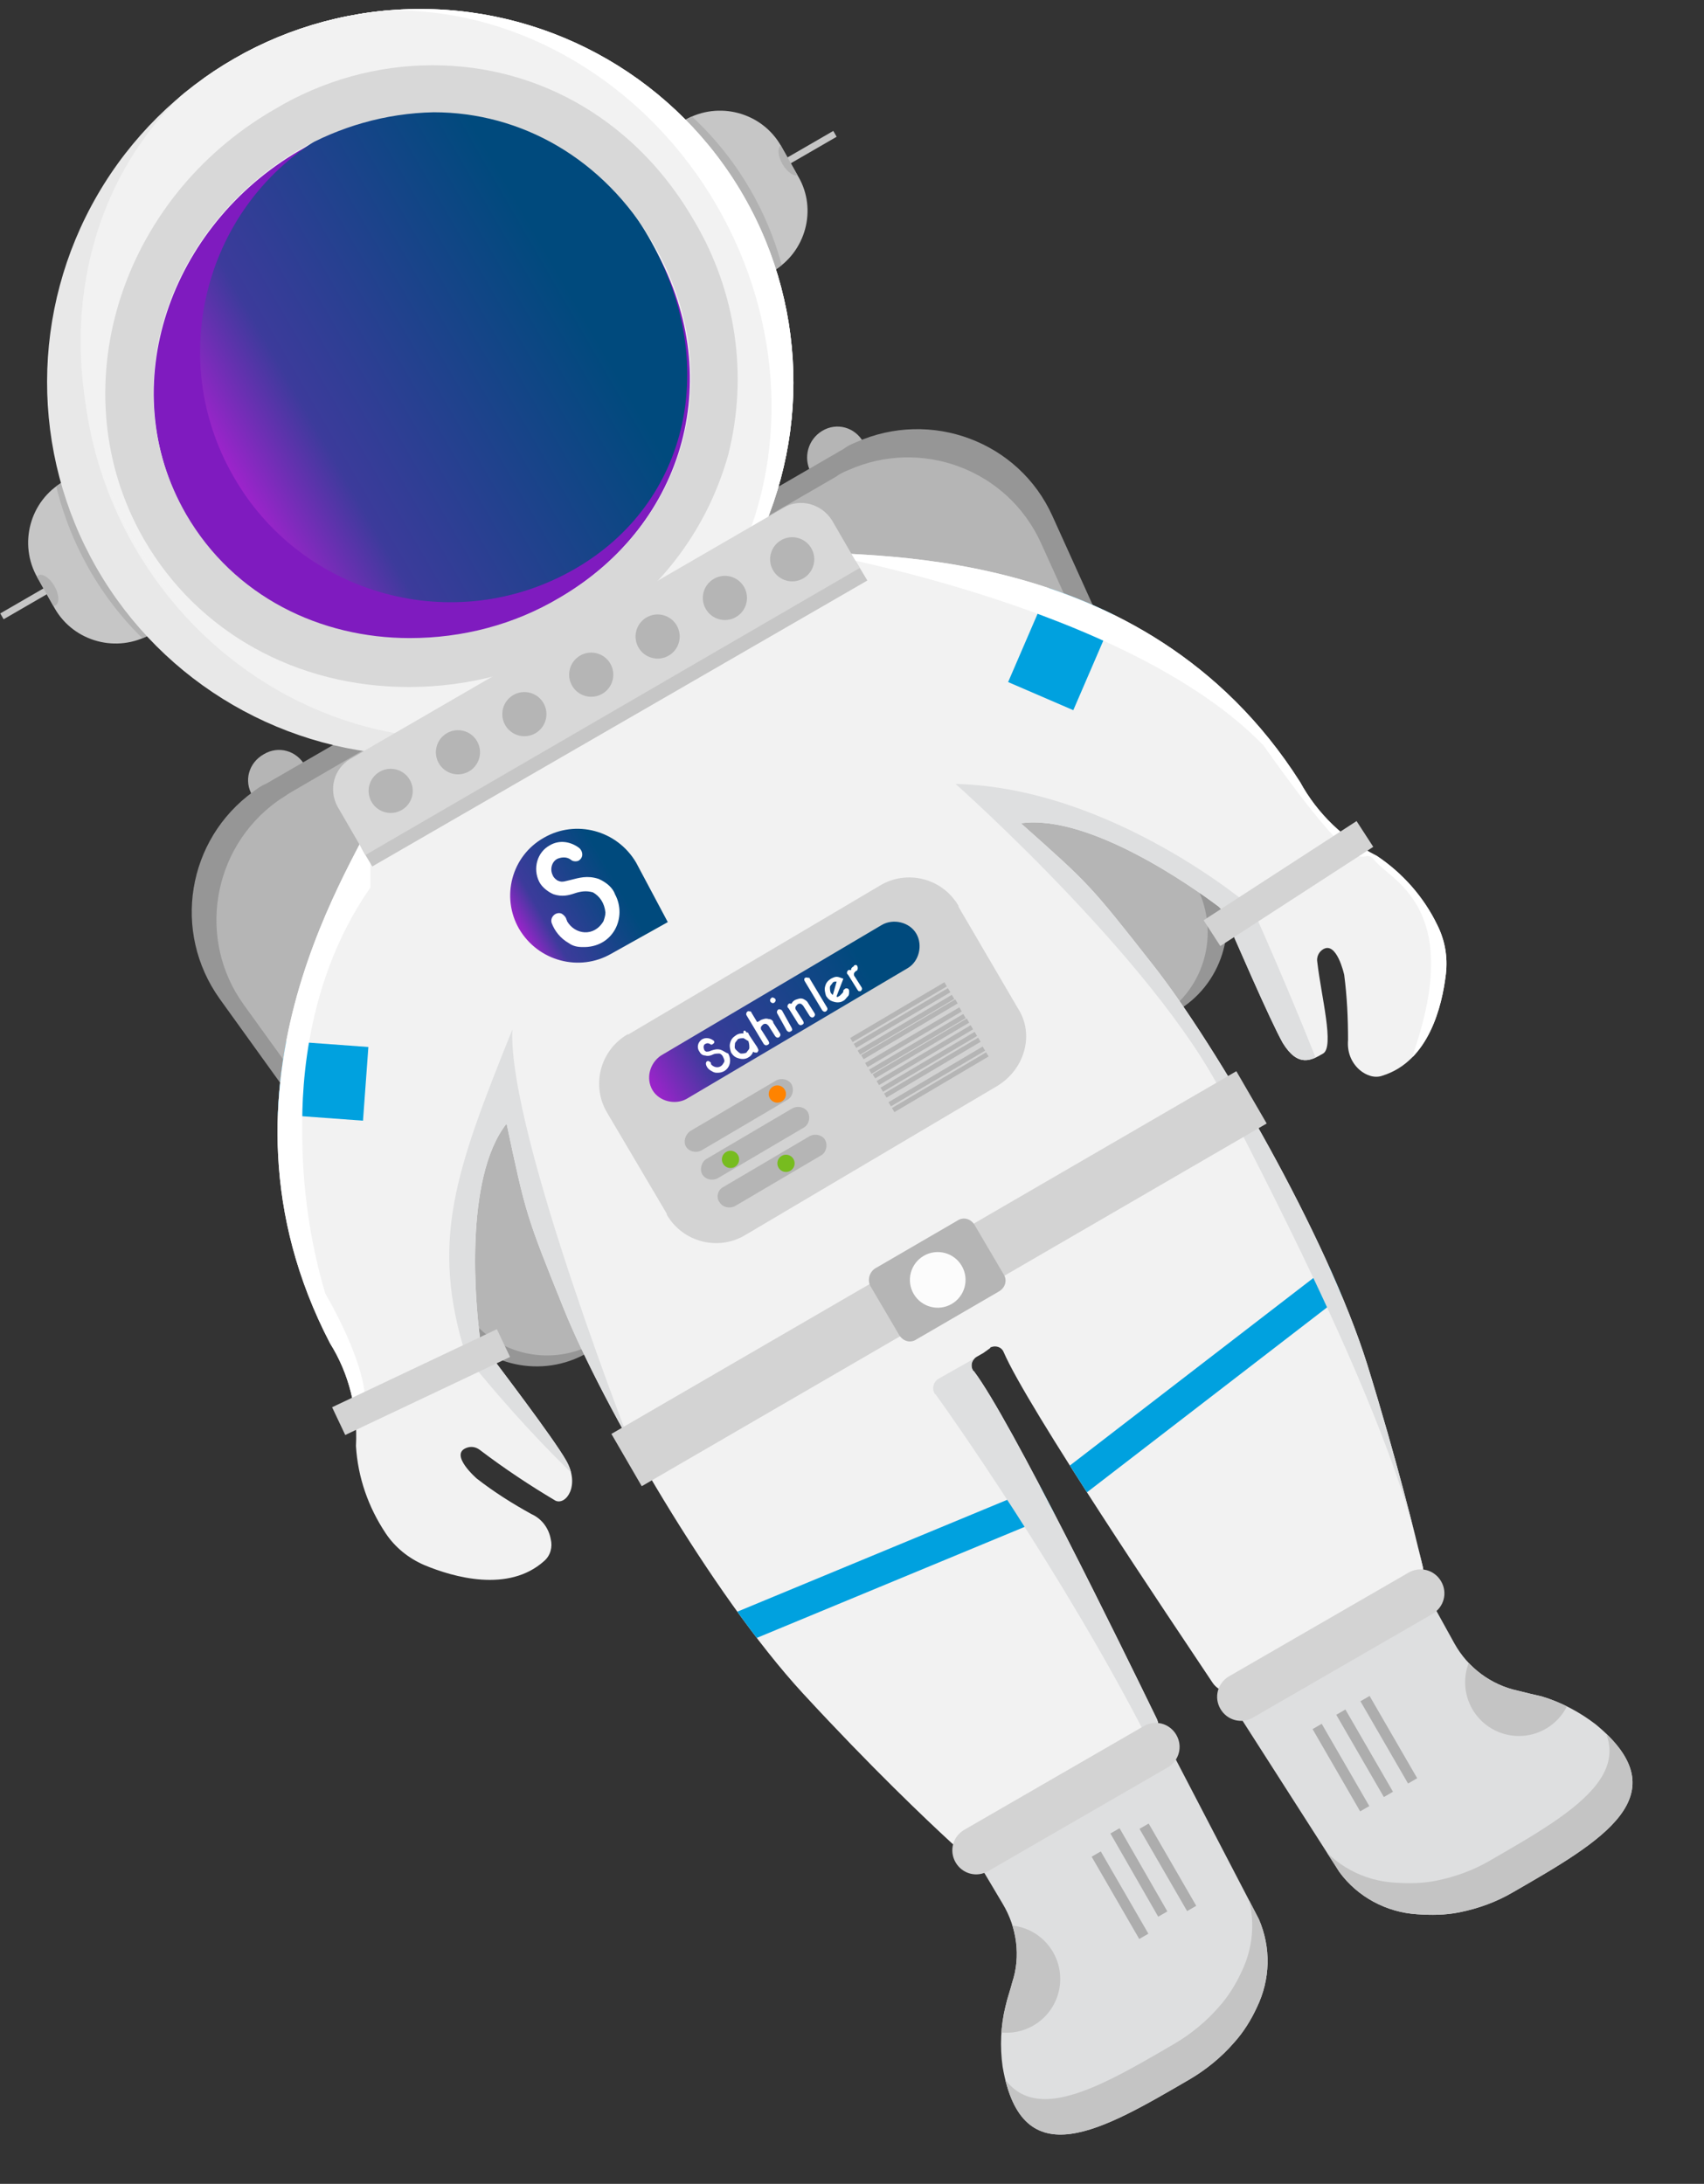 <?xml version="1.0" encoding="utf-8"?>
<!-- Generator: Adobe Illustrator 21.0.2, SVG Export Plug-In . SVG Version: 6.00 Build 0)  -->
<svg version="1.1" id="Calque_1" xmlns="http://www.w3.org/2000/svg" xmlns:xlink="http://www.w3.org/1999/xlink" x="0px" y="0px"
	 viewBox="0 0 177.6 227.6" style="enable-background:new 0 0 177.6 227.6;" xml:space="preserve">
<rect x="0" y="0" width="177.6" height="227.6" fill="#333333" stroke="none"/>
<style type="text/css">
	.st0{fill:#B5B5B5;}
	.st1{fill:#969696;}
	.st2{fill:#F2F2F2;}
	.st3{clip-path:url(#SVGID_2_);}
	.st4{fill:#00A1DF;}
	.st5{fill:#FFFFFF;}
	.st6{fill:#DEDFE0;}
	.st7{fill:url(#SVGID_3_);}
	.st8{fill:#D3D3D3;}
	.st9{fill:#FF8300;}
	.st10{fill:#77BC1F;}
	.st11{fill:url(#SVGID_4_);}
	.st12{fill:#FCFCFC;}
	.st13{clip-path:url(#SVGID_6_);}
	.st14{fill:#C4C4C4;}
	.st15{fill:#ADADAD;}
	.st16{clip-path:url(#SVGID_8_);}
	.st17{fill:#C6C6C6;}
	.st18{clip-path:url(#SVGID_10_);}
	.st19{fill:#B2B2B2;}
	.st20{clip-path:url(#SVGID_12_);}
	.st21{fill:#E8E8E8;}
	.st22{clip-path:url(#SVGID_14_);}
	.st23{fill:#7F1BBF;}
	.st24{fill:url(#purple-2_1_);}
	.st25{fill:#D8D8D8;}
</style>
<title>astronaut_1</title>
<g>
	<g id="Layer_2">
		<g id="Layer_1-2">
			<path class="st0" d="M30.6,84.1L30.6,84.1c-1.5,0.9-3.4,0.4-4.3-1.2l0,0c-0.9-1.5-0.4-3.4,1.2-4.3l0,0c1.5-0.9,3.4-0.4,4.3,1.2
				l0,0C32.6,81.3,32.1,83.2,30.6,84.1z"/>
			<path class="st1" d="M91.9,123.2L61.2,141c-4.7,2.7-10.7,1.4-13.9-3l-24.4-33.9c-5-7-3.4-16.6,3.5-21.6c0.4-0.3,0.8-0.6,1.3-0.8
				l30.1-17.4L91.9,123.2z"/>
			<path class="st0" d="M91.7,122.8l-29.6,17.1c-4.5,2.6-10.3,1.4-13.4-2.9l-23.3-32.3c-4.9-6.8-3.3-16.3,3.5-21.2
				c0.4-0.3,0.8-0.5,1.2-0.8L58.8,66L91.7,122.8z"/>
			<path class="st0" d="M85.7,44.9L85.7,44.9c1.5-0.9,3.4-0.4,4.3,1.2l0,0c0.9,1.5,0.4,3.4-1.2,4.3v0c-1.5,0.9-3.4,0.4-4.3-1.2l0,0
				C83.7,47.7,84.2,45.8,85.7,44.9z"/>
			<path class="st1" d="M91.8,123.2l30.8-17.8c4.7-2.7,6.6-8.6,4.3-13.6l-17.2-38c-3.5-7.8-12.7-11.2-20.5-7.7
				c-0.5,0.2-0.9,0.4-1.3,0.7L57.7,64.3L91.8,123.2z"/>
			<path class="st0" d="M91.2,123.1l29.6-17.1c4.5-2.6,6.3-8.2,4.2-13l-16.5-36.4c-3.5-7.7-12.5-11-20.1-7.6
				c-0.5,0.2-0.9,0.4-1.3,0.7L58.4,66.3L91.2,123.1z"/>
			<path class="st2" d="M102.5,141l-0.7,0.4c-0.5,0.3-0.7,0.9-0.4,1.4c0,0,0,0.1,0.1,0.1c3.8,5,15.5,28.9,19,36.1
				c0.6,1.1,0.1,2.5-1,3.1l-17.6,10.2c-0.9,0.5-2.1,0.4-2.8-0.3c-2.5-2.3-8.3-7.8-15.4-15.5c-9.5-10.3-20.9-30.1-24.9-40
				s-4-10-6-19.4c-4.5,5.7-3.2,19.1-2.8,22.1c0,0.4,0.2,0.7,0.4,1.1c1.5,2,7.3,9.6,8.6,11.9c1.5,2.6,0,4.7-1.1,4.2
				c-2.7-1.6-5.4-3.4-7.9-5.3c-0.4-0.3-0.9-0.4-1.4-0.2c-1.8,0.7,1.1,3.2,1.1,3.2c1.8,1.4,3.7,2.6,5.7,3.7c1.1,0.5,1.8,1.5,2,2.6
				c0.2,0.8,0,1.7-0.7,2.3c-3.7,3.3-9.4,1.7-12.5,0.4c-1.6-0.7-3-1.8-4-3.3c-1.8-2.7-2.9-5.8-3.1-9.1c0.2-3.8-0.7-7.5-2.7-10.7
				c-14.1-27.1,3.3-51.1,4.9-55.7c9-3.2,15.1-10.6,22.1-14.6l-0.2,0.1c6.9-4.1,15.6-6.2,22.8-12.4c4.7,0.9,35.1-1.7,51.5,24.1
				c1.8,3.3,4.6,6,8,7.7c2.7,1.8,4.9,4.3,6.3,7.2c0.8,1.6,1.1,3.3,0.9,5.1c-0.4,3.4-1.8,9.1-6.6,10.6c-0.8,0.3-1.7,0-2.4-0.6
				c-0.9-0.8-1.3-1.9-1.2-3.1c0-2.3-0.1-4.5-0.4-6.8c0,0-0.8-3.7-2.3-2.6c-0.4,0.3-0.6,0.8-0.5,1.3c0.4,3.5,1.8,8.8,0.6,9.5
				s-2.6,1.5-4.2-1.1c-1.3-2.3-5.1-11.1-6.1-13.4c-0.2-0.4-0.4-0.7-0.7-0.9c-2.4-1.8-13.3-9.6-20.5-8.6c7.2,6.4,7.2,6.4,13.8,14.8
				s18.1,28.2,22.3,41.6c3.1,10,5,17.8,5.8,21.1c0.2,1-0.2,2.1-1.1,2.6l-17.6,10.2c-1.1,0.6-2.5,0.3-3.2-0.7
				c-4.4-6.6-19.3-28.7-21.8-34.5c-0.2-0.5-0.8-0.7-1.3-0.5c0,0-0.1,0-0.1,0.1L102.5,141"/>
			<g>
				<defs>
					<path id="SVGID_1_" d="M102.5,141l-0.7,0.4c-0.5,0.3-0.7,0.9-0.4,1.4c0,0,0,0.1,0.1,0.1c3.8,5,15.5,28.9,19,36.1
						c0.6,1.1,0.1,2.5-1,3.1l-17.6,10.2c-0.9,0.5-2.1,0.4-2.8-0.3c-2.5-2.3-8.3-7.8-15.4-15.5c-9.5-10.3-20.9-30.1-24.9-40
						s-4-10-6-19.4c-4.5,5.7-3.2,19.1-2.8,22.1c0,0.4,0.2,0.7,0.4,1.1c1.5,2,7.3,9.6,8.6,11.9c1.5,2.6,0,4.7-1.1,4.2
						c-2.7-1.6-5.4-3.4-7.9-5.3c-0.4-0.3-0.9-0.4-1.4-0.2c-1.8,0.7,1.1,3.2,1.1,3.2c1.8,1.4,3.7,2.6,5.7,3.7c1.1,0.5,1.8,1.5,2,2.6
						c0.2,0.8,0,1.7-0.7,2.3c-3.7,3.3-9.4,1.7-12.5,0.4c-1.6-0.7-3-1.8-4-3.3c-1.8-2.7-2.9-5.8-3.1-9.1c0.2-3.8-0.7-7.5-2.7-10.7
						c-14.1-27.1,3.3-51.1,4.9-55.7c9-3.2,15.1-10.6,22.1-14.6l-0.2,0.1c6.9-4.1,15.6-6.2,22.8-12.4c4.7,0.9,35.1-1.7,51.5,24.1
						c1.8,3.3,4.6,6,8,7.7c2.7,1.8,4.9,4.3,6.3,7.2c0.8,1.6,1.1,3.3,0.9,5.1c-0.4,3.4-1.8,9.1-6.6,10.6c-0.8,0.3-1.7,0-2.4-0.6
						c-0.9-0.8-1.3-1.9-1.2-3.1c0-2.3-0.1-4.5-0.4-6.8c0,0-0.8-3.7-2.3-2.6c-0.4,0.3-0.6,0.8-0.5,1.3c0.4,3.5,1.8,8.8,0.6,9.5
						s-2.6,1.5-4.2-1.1c-1.3-2.3-5.1-11.1-6.1-13.4c-0.2-0.4-0.4-0.7-0.7-0.9c-2.4-1.8-13.3-9.6-20.5-8.6c7.2,6.4,7.2,6.4,13.8,14.8
						s18.1,28.2,22.3,41.6c3.1,10,5,17.8,5.8,21.1c0.2,1-0.2,2.1-1.1,2.6l-17.6,10.2c-1.1,0.6-2.5,0.3-3.2-0.7
						c-4.4-6.6-19.3-28.7-21.8-34.5c-0.2-0.5-0.8-0.7-1.3-0.5c0,0-0.1,0-0.1,0.1L102.5,141"/>
				</defs>
				<clipPath id="SVGID_2_">
					<use xlink:href="#SVGID_1_"  style="overflow:visible;"/>
				</clipPath>
				<g class="st3">
					
						<rect x="102.9" y="60.3" transform="matrix(0.396 -0.918 0.918 0.396 8.968 141.667)" class="st4" width="18.4" height="7.4"/>
					<path class="st5" d="M84,57.4c0,0,33.5,5.6,47.7,20.3c11.5,16.3,9.9,9.9,11.6,12s9,4.7,4.3,19.2s12.7-8.7,12.7-8.7l-23.7-36.3
						L86.9,52.6l-2.4,4L84,57.4z"/>
					
						<rect x="24.9" y="102.8" transform="matrix(7.271600e-02 -0.997 0.997 7.271600e-02 -85.411 132.762)" class="st4" width="7.7" height="19"/>
					
						<rect x="106.1" y="142" transform="matrix(0.792 -0.61 0.61 0.792 -61.467 106.781)" class="st4" width="40" height="3.3"/>
					
						<rect x="71.3" y="162.1" transform="matrix(0.924 -0.383 0.383 0.924 -55.702 47.395)" class="st4" width="40" height="3.3"/>
					<path class="st6" d="M130.5,94.6c0,0-14.5-12.5-30.9-12.9c0,0,22.4,19.9,28.6,34c3.2,6.5,22.6,42.7,20.3,54
						C159.9,158.9,130.5,94.6,130.5,94.6z"/>
					<path class="st6" d="M66.4,152.3c0,0-13.5-34.2-13-45c-6,14.9-8.6,22.1-4.8,34.1c9.2,11.4,15.8,16.4,15.8,16.4L66.4,152.3z"/>
					<path class="st6" d="M101.7,141.5l-3.9,2.2c-0.5,0.3-0.7,1-0.4,1.5c0,0,0,0.1,0.1,0.1c3.1,4.3,15.4,22.1,23.6,38.9
						c0.3,0.5,0.9,0.8,1.5,0.5c0.2-0.1,0.3-0.2,0.4-0.3c1.2-1.5,1.8-3.4,1.7-5.3c0-0.2-0.1-0.3-0.2-0.5l-21.3-36.7
						C102.9,141.4,102.2,141.2,101.7,141.5z"/>
					<path class="st5" d="M38.6,92.5c-7.4,10.6-7.1,22.9-7.1,25.5c0,5.7,0.8,11.4,2.4,16.8c3.4,5.9,4.5,10.4,4,11.5s-6,5.8-6,5.8
						l-15.6-27l1.6-26l20.7-15.5L38.6,92.5z"/>
				</g>
			</g>
			
				<linearGradient id="SVGID_3_" gradientUnits="userSpaceOnUse" x1="-169.006" y1="-49.351" x2="-155.026" y2="-49.351" gradientTransform="matrix(0.866 -0.501 -0.501 -0.866 175.724 -30.5)">
				<stop  offset="0" style="stop-color:#9E23CC"/>
				<stop  offset="0.203" style="stop-color:#3C3B9B"/>
				<stop  offset="0.803" style="stop-color:#004A7D"/>
			</linearGradient>
			<path class="st7" d="M56.7,87.3c3.3-1.9,7.6-0.8,9.6,2.6l3.3,6.2l-5.9,3.3c-3.3,1.9-7.6,0.8-9.6-2.6
				C52.2,93.5,53.3,89.2,56.7,87.3z"/>
			<path class="st8" d="M103.9,113.2l-26.2,15.5c-2.8,1.7-6.5,0.8-8.2-2.1c0,0,0,0,0-0.1L63.3,116c-1.7-2.8-0.8-6.5,2.1-8.2
				c0,0,0,0,0.1,0l26.2-15.5c2.8-1.7,6.5-0.8,8.2,2.1c0,0,0,0,0,0.1l6.2,10.6C107.8,107.7,106.9,111.4,103.9,113.2
				C104,113.1,104,113.2,103.9,113.2z"/>
			<path class="st0" d="M71.9,117.9l9-5.3c0.6-0.3,1.3-0.1,1.6,0.4l0,0c0.3,0.6,0.1,1.3-0.4,1.6l-9,5.3c-0.6,0.3-1.3,0.1-1.6-0.4
				l0,0C71.2,119,71.4,118.3,71.9,117.9z"/>
			<ellipse transform="matrix(0.861 -0.509 0.509 0.861 -46.748 57.093)" class="st9" cx="81" cy="114" rx="0.9" ry="0.9"/>
			<path class="st0" d="M73.6,120.8l9-5.3c0.6-0.3,1.3-0.1,1.6,0.4l0,0c0.3,0.6,0.1,1.3-0.4,1.6l-9,5.3c-0.6,0.3-1.3,0.1-1.6-0.4
				l0,0C72.9,121.9,73.1,121.1,73.6,120.8z"/>
			
				<ellipse transform="matrix(0.861 -0.509 0.509 0.861 -50.871 55.556)" class="st10" cx="76.1" cy="120.8" rx="0.9" ry="0.9"/>
			<path class="st0" d="M75.4,123.7l9-5.3c0.6-0.3,1.3-0.1,1.6,0.4l0,0c0.3,0.6,0.1,1.3-0.4,1.6l-9,5.3c-0.6,0.3-1.3,0.1-1.6-0.4
				l0,0C74.6,124.8,74.8,124,75.4,123.7z"/>
			<ellipse transform="matrix(0.861 -0.509 0.509 0.861 -50.286 58.575)" class="st10" cx="81.9" cy="121.2" rx="0.9" ry="0.9"/>
			
				<rect x="87.9" y="105.2" transform="matrix(0.861 -0.509 0.509 0.861 -40.616 62.337)" class="st0" width="11.4" height="0.5"/>
			
				<rect x="88.3" y="105.8" transform="matrix(0.861 -0.509 0.509 0.861 -40.897 62.636)" class="st0" width="11.4" height="0.5"/>
			
				<rect x="88.7" y="106.5" transform="matrix(0.861 -0.509 0.509 0.861 -41.188 62.934)" class="st0" width="11.4" height="0.5"/>
			
				<rect x="89.1" y="107" transform="matrix(0.86 -0.51 0.51 0.86 -41.441 63.383)" class="st0" width="11.4" height="0.5"/>
			
				<rect x="89.5" y="107.8" transform="matrix(0.861 -0.509 0.509 0.861 -41.761 63.525)" class="st0" width="11.4" height="0.5"/>
			
				<rect x="89.9" y="108.5" transform="matrix(0.861 -0.509 0.509 0.861 -42.048 63.819)" class="st0" width="11.4" height="0.5"/>
			
				<rect x="90.3" y="109" transform="matrix(0.86 -0.51 0.51 0.86 -42.292 64.272)" class="st0" width="11.4" height="0.5"/>
			
				<rect x="90.7" y="109.7" transform="matrix(0.86 -0.51 0.51 0.86 -42.586 64.574)" class="st0" width="11.4" height="0.5"/>
			
				<rect x="91.1" y="110.4" transform="matrix(0.86 -0.51 0.51 0.86 -42.873 64.869)" class="st0" width="11.4" height="0.5"/>
			
				<rect x="91.5" y="111" transform="matrix(0.86 -0.51 0.51 0.86 -43.156 65.164)" class="st0" width="11.4" height="0.5"/>
			
				<rect x="91.9" y="111.9" transform="matrix(0.861 -0.509 0.509 0.861 -43.48 65.302)" class="st0" width="11.4" height="0.5"/>
			
				<rect x="92.3" y="112.5" transform="matrix(0.861 -0.509 0.509 0.861 -43.767 65.592)" class="st0" width="11.4" height="0.5"/>
			
				<linearGradient id="SVGID_4_" gradientUnits="userSpaceOnUse" x1="-170.18" y1="-69.921" x2="-138.21" y2="-69.921" gradientTransform="matrix(0.861 -0.509 -0.509 -0.861 178.899 -33.194)">
				<stop  offset="0" style="stop-color:#9E23CC"/>
				<stop  offset="0.203" style="stop-color:#3C3B9B"/>
				<stop  offset="0.803" style="stop-color:#004A7D"/>
			</linearGradient>
			<path class="st11" d="M68.9,110l23-13.6c1.2-0.7,2.9-0.3,3.6,0.9l0,0c0.7,1.2,0.3,2.9-0.9,3.6l-23,13.6c-1.2,0.7-2.9,0.3-3.6-0.9
				l0,0C67.3,112.4,67.7,110.8,68.9,110z"/>
			
				<rect x="124.8" y="90.5" transform="matrix(0.839 -0.544 0.544 0.839 -28.492 87.87)" class="st8" width="19" height="3.2"/>
			
				<rect x="34.4" y="142.4" transform="matrix(0.904 -0.428 0.428 0.904 -57.432 32.653)" class="st8" width="19" height="3.2"/>
			
				<rect x="60.2" y="130.1" transform="matrix(0.865 -0.502 0.502 0.865 -53.66 67.124)" class="st8" width="75.3" height="6.3"/>
			<path class="st0" d="M91.2,132.2l8.6-5c0.6-0.4,1.4-0.2,1.8,0.5l3,5.1c0.4,0.6,0.2,1.4-0.5,1.8l-8.6,5c-0.6,0.4-1.4,0.2-1.8-0.5
				l-3-5.1C90.4,133.4,90.6,132.6,91.2,132.2z"/>
			<ellipse transform="matrix(0.865 -0.502 0.502 0.865 -53.743 67.042)" class="st12" cx="97.7" cy="133.4" rx="2.9" ry="2.9"/>
			<path class="st6" d="M129.1,178.7l10.5,16.4c1.9,2.6,4.9,4.2,8.1,4.4c1.5,0.1,2.9,0.1,4.4-0.2c2-0.4,3.9-1.1,5.6-2.1
				c9.2-5.3,17.6-10.1,8.6-17.5c-1.7-1.3-3.6-2.3-5.6-2.9c-0.9-0.2-1.7-0.4-2.5-0.6c-2.8-0.6-5.2-2.4-6.6-4.9l-2.1-3.8L129.1,178.7z
				"/>
			<g>
				<defs>
					<path id="SVGID_5_" d="M129.1,178.7l10.5,16.4c1.9,2.6,4.9,4.2,8.1,4.4c1.5,0.1,2.9,0.1,4.4-0.2c2-0.4,3.9-1.1,5.6-2.1
						c9.2-5.3,17.6-10.1,8.6-17.5c-1.7-1.3-3.6-2.3-5.6-2.9c-0.9-0.2-1.7-0.4-2.5-0.6c-2.8-0.6-5.2-2.4-6.6-4.9l-2.1-3.8
						L129.1,178.7z"/>
				</defs>
				<clipPath id="SVGID_6_">
					<use xlink:href="#SVGID_5_"  style="overflow:visible;"/>
				</clipPath>
				<g class="st13">
					
						<ellipse transform="matrix(0.866 -0.501 0.501 0.866 -66.519 102.767)" class="st14" cx="158.2" cy="175.3" rx="5.6" ry="5.6"/>
					<path class="st14" d="M130.7,197.7l6.5-5.9c1.9,2.6,4.9,4.2,8.1,4.4c1.5,0.1,2.9,0.1,4.4-0.2c2-0.4,3.9-1.1,5.6-2.1
						c9.2-5.3,17.6-10.1,8.6-17.5c-1.7-1.3-3.6-2.3-5.6-2.9c-0.9-0.2-1.7-0.4-2.5-0.6c-2.8-0.6,16.3,0.5,14.9-2l7.1,10.5l-3.9,9.6
						l-10,8.9l-11.2,4.9l-7,0.4l-6.4-2l-4.4-3.2L130.7,197.7z"/>
				</g>
			</g>
			<path class="st8" d="M149.3,168.2L130.6,179c-1.2,0.7-2.7,0.3-3.4-0.9l0,0c-0.7-1.2-0.3-2.7,0.9-3.4l18.7-10.8
				c1.2-0.7,2.7-0.3,3.4,0.9l0,0C150.9,166,150.5,167.5,149.3,168.2z"/>
			
				<rect x="139.1" y="179.2" transform="matrix(0.866 -0.501 0.501 0.866 -73.437 94.705)" class="st15" width="1.1" height="9.9"/>
			
				<rect x="144.1" y="176.3" transform="matrix(0.866 -0.501 0.501 0.866 -71.323 96.82)" class="st15" width="1.1" height="9.9"/>
			
				<rect x="141.6" y="177.7" transform="matrix(0.866 -0.501 0.501 0.866 -72.381 95.765)" class="st15" width="1.1" height="9.9"/>
			<path class="st6" d="M122.2,182.7l9,17.3c1.3,3,1.2,6.3-0.2,9.2c-0.6,1.3-1.4,2.6-2.4,3.7c-1.3,1.5-2.9,2.8-4.6,3.8
				c-9.1,5.3-17.5,10.3-19.5-1.3c-0.3-2.1-0.2-4.3,0.3-6.3c0.2-0.9,0.5-1.7,0.7-2.5c0.9-2.7,0.5-5.7-1-8.2l-2.2-3.7L122.2,182.7z"/>
			<g>
				<defs>
					<path id="SVGID_7_" d="M122.2,182.7l9,17.3c1.3,3,1.2,6.3-0.2,9.2c-0.6,1.3-1.4,2.6-2.4,3.7c-1.3,1.5-2.9,2.8-4.6,3.8
						c-9.1,5.3-17.5,10.3-19.5-1.3c-0.3-2.1-0.2-4.3,0.3-6.3c0.2-0.9,0.5-1.7,0.7-2.5c0.9-2.7,0.5-5.7-1-8.2l-2.2-3.7L122.2,182.7z"
						/>
				</defs>
				<clipPath id="SVGID_8_">
					<use xlink:href="#SVGID_7_"  style="overflow:visible;"/>
				</clipPath>
				<g class="st16">
					
						<ellipse transform="matrix(0.866 -0.501 0.501 0.866 -89.163 80.181)" class="st14" cx="104.8" cy="206.2" rx="5.6" ry="5.6"/>
					<path class="st14" d="M137.9,193.6l-8.3,2.7c1.3,3,1.2,6.3-0.2,9.2c-0.6,1.3-1.4,2.6-2.4,3.7c-1.3,1.5-2.9,2.8-4.6,3.8
						c-9.1,5.3-17.5,10.3-19.5-1.3c-0.3-2.1-0.2-4.3,0.3-6.3c0.2-0.9,0.5-1.7,0.7-2.5c0.9-2.7-7.6,14.4-9.1,11.9l5.6,11.4l10.2,1.4
						l12.7-4.2l9.9-7.3l3.9-5.9l1.4-6.6l-0.5-5.4L137.9,193.6z"/>
				</g>
			</g>
			<path class="st8" d="M100.5,190.7l18.7-10.8c1.2-0.7,2.7-0.3,3.4,0.9h0c0.7,1.2,0.3,2.7-0.9,3.4L103,195
				c-1.2,0.7-2.7,0.3-3.4-0.9l0,0C98.9,192.9,99.3,191.4,100.5,190.7z"/>
			
				<rect x="121.1" y="189.6" transform="matrix(0.866 -0.501 0.501 0.866 -81.096 87.075)" class="st15" width="1.1" height="9.9"/>
			
				<rect x="116.1" y="192.5" transform="matrix(0.866 -0.501 0.501 0.866 -83.208 84.964)" class="st15" width="1.1" height="9.9"/>
			
				<rect x="118.2" y="190.1" transform="matrix(0.867 -0.498 0.498 0.867 -81.415 85.13)" class="st15" width="1.1" height="10"/>
			
				<rect x="-0.2" y="62.4" transform="matrix(0.866 -0.501 0.501 0.866 -31.063 9.792)" class="st17" width="5.9" height="0.7"/>
			<path id="ear-3" class="st17" d="M6.6,50.2L6.6,50.2L6.6,50.2l9.1,15.9l0,0l0,0c-3.5,2-8,0.8-10-2.7l-1.8-3.2
				C1.9,56.7,3.1,52.2,6.6,50.2L6.6,50.2z"/>
			<g>
				<defs>
					<path id="SVGID_9_" d="M6.6,50.2L6.6,50.2L6.6,50.2l9.1,15.9l0,0l0,0c-3.5,2-8,0.8-10-2.7l-1.8-3.2C1.9,56.7,3.1,52.2,6.6,50.2
						L6.6,50.2z"/>
				</defs>
				<clipPath id="SVGID_10_">
					<use xlink:href="#SVGID_9_"  style="overflow:visible;"/>
				</clipPath>
				<g class="st18">
					
						<ellipse id="circle" transform="matrix(0.95 -0.312 0.312 0.95 -11.993 13.001)" class="st19" cx="34.6" cy="44" rx="29.5" ry="31.4"/>
					
						<ellipse transform="matrix(0.866 -0.501 0.501 0.866 -30.163 10.724)" class="st19" cx="4.9" cy="61.5" rx="0.9" ry="1.8"/>
				</g>
			</g>
			
				<rect x="81.5" y="15.1" transform="matrix(0.866 -0.501 0.501 0.866 3.595 44.357)" class="st17" width="5.9" height="0.7"/>
			<path id="ear-4" class="st17" d="M80.5,28.3L80.5,28.3L80.5,28.3l-9.1-15.8l0,0l0,0c3.5-2,8-0.8,10,2.7c0,0,0,0,0,0l1.8,3.2
				C85.2,21.8,84,26.3,80.5,28.3C80.5,28.3,80.5,28.3,80.5,28.3z"/>
			<g>
				<defs>
					<path id="SVGID_11_" d="M80.5,28.3L80.5,28.3L80.5,28.3l-9.1-15.8l0,0l0,0c3.5-2,8-0.8,10,2.7c0,0,0,0,0,0l1.8,3.2
						C85.2,21.8,84,26.3,80.5,28.3C80.5,28.3,80.5,28.3,80.5,28.3z"/>
				</defs>
				<clipPath id="SVGID_12_">
					<use xlink:href="#SVGID_11_"  style="overflow:visible;"/>
				</clipPath>
				<g class="st20">
					
						<ellipse id="circle-2" transform="matrix(0.866 -0.501 0.501 0.866 -10.133 31.105)" class="st19" cx="52.9" cy="34.4" rx="29.2" ry="31"/>
					
						<ellipse transform="matrix(0.866 -0.501 0.501 0.866 2.698 43.431)" class="st19" cx="82.3" cy="16.7" rx="0.9" ry="1.8"/>
				</g>
			</g>
			
				<ellipse id="_Ellipse_2" transform="matrix(0.867 -0.498 0.498 0.867 -13.994 27.136)" class="st21" cx="43.8" cy="39.8" rx="38.9" ry="38.9"/>
			<g>
				<defs>
					
						<ellipse id="SVGID_13_" transform="matrix(0.867 -0.498 0.498 0.867 -13.994 27.136)" cx="43.8" cy="39.8" rx="38.9" ry="38.9"/>
				</defs>
				<clipPath id="SVGID_14_">
					<use xlink:href="#SVGID_13_"  style="overflow:visible;"/>
				</clipPath>
				<g class="st22">
					
						<ellipse id="_Ellipse_3" transform="matrix(0.867 -0.498 0.498 0.867 -13.129 28.002)" class="st2" cx="45.9" cy="38.6" rx="36.8" ry="38.9"/>
					
						<ellipse id="_Ellipse_4" transform="matrix(0.866 -0.501 0.501 0.866 -13.005 28.032)" class="st5" cx="45.7" cy="38.2" rx="36.5" ry="38.8"/>
					
						<ellipse id="_Ellipse_5" transform="matrix(0.866 -0.501 0.501 0.866 -13.581 27.456)" class="st2" cx="44.4" cy="39" rx="35" ry="38.8"/>
				</g>
			</g>
			<path id="purple" class="st23" d="M68,25.5c7.8,13.4,3.6,29.1-9.8,36.9s-31.1,4.8-38.8-8.7s-1.6-30.2,11.8-38S60.3,12,68,25.5z"
				/>
			
				<linearGradient id="purple-2_1_" gradientUnits="userSpaceOnUse" x1="-171.227" y1="6.343" x2="-121.244" y2="6.343" gradientTransform="matrix(0.866 -0.501 -0.501 -0.866 175.734 -30.502)">
				<stop  offset="0" style="stop-color:#9E23CC"/>
				<stop  offset="0.203" style="stop-color:#3C3B9B"/>
				<stop  offset="0.803" style="stop-color:#004A7D"/>
			</linearGradient>
			<path id="purple-2" class="st24" d="M67.6,24.7c7.5,13,4.3,27.7-7.7,34.6c-12.5,7.2-28.5,2.8-35.6-9.7
				c-7.1-12.4-2.9-28.3,9.5-35.5C45.7,7.2,60.1,11.7,67.6,24.7z"/>
			<g id="outline">
				<path class="st25" d="M45.2,11.7c9.1,0,17.7,4.8,22.9,13.7c7.8,13.4,3.6,29.1-9.8,36.9c-4.7,2.8-10.1,4.2-15.6,4.2
					c-9.3,0-18.3-4.3-23.3-12.9c-7.8-13.5-1.6-30.2,11.8-38C35.4,13.2,40.2,11.8,45.2,11.7 M45.1,6.8L45.1,6.8L45.1,6.8
					c-5.8,0-11.5,1.6-16.5,4.6C12.3,20.8,6.2,40.9,15,56.2c5.6,9.7,15.9,15.4,27.6,15.4c6.4,0,12.6-1.7,18.1-4.9
					c7.5-4.2,12.9-11.1,15.2-19.3c2.1-8.3,0.8-17-3.5-24.3C66.5,12.8,56.4,6.8,45.1,6.8L45.1,6.8z"/>
			</g>
			<path class="st17" d="M40.7,78.3l38.3-22.1c3.7-2.1,8.4-0.9,10.5,2.8c0,0,0,0,0,0l0.9,1.5l0,0L38.8,90.3l0,0l-0.9-1.5
				C35.8,85.1,37,80.4,40.7,78.3L40.7,78.3z"/>
			<path class="st25" d="M36.5,79.1l45.2-26.2c1.7-1,3.9-0.4,5,1.3l2.9,5l0,0L38.1,89.1l0,0l-2.9-5C34.2,82.3,34.8,80.1,36.5,79.1z"
				/>
			
				<ellipse transform="matrix(0.866 -0.501 0.501 0.866 -35.809 31.457)" class="st0" cx="40.7" cy="82.4" rx="2.3" ry="2.3"/>
			
				<ellipse transform="matrix(0.866 -0.501 0.501 0.866 -32.856 34.404)" class="st0" cx="47.7" cy="78.4" rx="2.3" ry="2.3"/>
			
				<ellipse transform="matrix(0.866 -0.501 0.501 0.866 -29.905 37.351)" class="st0" cx="54.6" cy="74.4" rx="2.3" ry="2.3"/>
			
				<ellipse transform="matrix(0.866 -0.501 0.501 0.866 -26.946 40.296)" class="st0" cx="61.6" cy="70.3" rx="2.3" ry="2.3"/>
			
				<ellipse transform="matrix(0.866 -0.501 0.501 0.866 -23.996 43.239)" class="st0" cx="68.5" cy="66.3" rx="2.3" ry="2.3"/>
			
				<ellipse transform="matrix(0.866 -0.501 0.501 0.866 -21.041 46.19)" class="st0" cx="75.5" cy="62.3" rx="2.3" ry="2.3"/>
			
				<ellipse transform="matrix(0.866 -0.501 0.501 0.866 -18.087 49.132)" class="st0" cx="82.5" cy="58.3" rx="2.3" ry="2.3"/>
		</g>
	</g>
</g>
<g>
	<path class="st5" d="M75.1,109.4c-0.4-0.1-0.7,0-1,0.1c-0.2,0.1-0.3,0.1-0.5,0.1c0,0-0.2-0.1-0.2-0.2c-0.1-0.2-0.1-0.5,0.1-0.6
		c0.2-0.1,0.3-0.1,0.5,0c0.1,0.1,0.2,0.1,0.3,0l0,0c0.2-0.1,0.2-0.3,0-0.4c-0.3-0.2-0.7-0.3-1.1-0.1c-0.5,0.3-0.6,0.9-0.3,1.3
		c0.1,0.2,0.3,0.4,0.6,0.4c0.3,0.1,0.6,0,0.8-0.1c0.2-0.1,0.4-0.1,0.7-0.1c0.3,0.1,0.4,0.4,0.5,0.7c0,0.1,0,0.2-0.1,0.3
		c-0.3,0.6-1,0.5-1.3,0.1c0,0,0-0.1,0-0.1c0-0.1-0.1-0.1-0.2-0.2c-0.2-0.1-0.4,0.1-0.3,0.4c0.1,0.3,0.3,0.5,0.7,0.7
		c0.2,0.1,0.3,0.1,0.5,0.1c1.1,0,1.6-1.1,1.1-2C75.6,109.7,75.4,109.5,75.1,109.4L75.1,109.4z"/>
	<path class="st5" d="M87.9,102L87.9,102c-0.3-0.1-0.5-0.2-0.7-0.2c-0.2,0-0.4,0.1-0.6,0.2c-0.3,0.2-0.5,0.4-0.6,0.8
		c-0.1,0.3,0,0.7,0.1,1c0.2,0.3,0.4,0.5,0.8,0.6c0.3,0.1,0.7,0.1,1-0.1c0.2-0.1,0.3-0.3,0.5-0.5c0.1-0.1,0.1-0.3,0.1-0.5
		c0-0.2-0.1-0.3-0.3-0.3c-0.1,0-0.2,0.1-0.3,0.2c0,0.1,0,0.2-0.1,0.3c-0.1,0.1-0.2,0.2-0.3,0.3c-0.1,0-0.1,0.1-0.2,0.1
		c-0.1,0-0.1,0-0.1-0.1L87.9,102z M86.8,103.7c-0.1-0.1-0.1-0.1-0.2-0.2c-0.1-0.2-0.1-0.4-0.1-0.6c0-0.2,0.2-0.3,0.3-0.5
		c0.1-0.1,0.2-0.1,0.4-0.1L86.8,103.7z"/>
	<path class="st5" d="M80.1,106.2c-0.3-0.1-0.5,0-0.8,0.1c-0.1,0.1-0.2,0.1-0.3,0.2c0,0-0.1,0-0.1,0l-0.6-1c0-0.1-0.1-0.1-0.2-0.1
		c-0.2-0.1-0.4,0.2-0.3,0.4l1.8,3c0.1,0.1,0.2,0.2,0.4,0.1s0.2-0.2,0.1-0.4l-0.7-1.1c-0.1-0.1-0.1-0.2-0.1-0.3
		c0-0.1,0.1-0.2,0.2-0.3c0.1-0.1,0.2-0.1,0.3-0.1c0.1,0,0.2,0.1,0.3,0.2l0.7,1.1c0.1,0.1,0.2,0.2,0.4,0.1c0.1-0.1,0.2-0.2,0.1-0.4
		l-0.7-1.1C80.6,106.4,80.4,106.2,80.1,106.2L80.1,106.2z"/>
	<path class="st5" d="M77.5,107.7c-0.3,0-0.5,0-0.8,0.2c-0.3,0.2-0.5,0.4-0.6,0.8c-0.1,0.3,0,0.7,0.1,1c0.2,0.3,0.4,0.5,0.8,0.6
		c0.3,0.1,0.7,0.1,1-0.1c0.2-0.1,0.4-0.3,0.5-0.6c0.1,0.1,0.2,0.1,0.4,0.1c0.1-0.1,0.2-0.2,0.1-0.4l-0.1-0.2l-0.4-0.6l0,0l-0.4-0.6
		l-0.1-0.2c0-0.1-0.1-0.1-0.2-0.1C77.6,107.2,77.4,107.5,77.5,107.7z M78.1,109.2c0,0.2-0.2,0.3-0.3,0.5c-0.2,0.1-0.4,0.1-0.6,0.1
		c-0.2-0.1-0.3-0.2-0.5-0.4s-0.1-0.4-0.1-0.6c0-0.2,0.2-0.3,0.3-0.5c0.2-0.1,0.4-0.1,0.6-0.1c0.2,0.1,0.3,0.2,0.5,0.3
		C78.1,108.8,78.1,109,78.1,109.2z"/>
	<path class="st5" d="M89.1,100.6c-0.1,0-0.1,0-0.1,0.1c-0.2,0.1-0.3,0.2-0.3,0.4c0,0,0,0-0.1,0c-0.2-0.1-0.4,0.2-0.3,0.4l0.1,0.1
		l1,1.6c0,0,0.1,0.1,0.1,0.1c0,0,0,0,0,0c0,0,0,0,0,0c0,0,0.1,0,0.1,0c0,0,0,0,0.1,0c0,0,0,0,0,0c0.1-0.1,0.2-0.2,0.1-0.4l-0.7-1.1
		c-0.1-0.1-0.1-0.2-0.1-0.3c0-0.1,0.1-0.2,0.2-0.3c0,0,0,0,0,0c0.1,0,0.2-0.1,0.2-0.3C89.4,100.6,89.2,100.5,89.1,100.6z"/>
	<path class="st5" d="M83.7,104.1c-0.3-0.1-0.5,0-0.8,0.1c-0.2,0.1-0.3,0.2-0.4,0.4c0,0,0,0-0.1,0l0,0c-0.2-0.1-0.4,0.2-0.3,0.4
		l0.1,0.1l1,1.6c0.1,0.1,0.2,0.2,0.4,0.1s0.2-0.2,0.1-0.4l-0.7-1.1c-0.1-0.1-0.1-0.2-0.1-0.3c0-0.1,0.1-0.2,0.2-0.3
		c0.1-0.1,0.2-0.1,0.3-0.1c0.1,0,0.2,0.1,0.3,0.2l0.7,1.1c0.1,0.1,0.2,0.2,0.4,0.1l0,0c0.1-0.1,0.2-0.2,0.1-0.4l-0.7-1.1
		C84.1,104.3,83.9,104.2,83.7,104.1L83.7,104.1z"/>
	<path class="st5" d="M83.9,102.3l1.8,3c0.1,0.1,0.2,0.2,0.4,0.1c0.1-0.1,0.2-0.2,0.1-0.4l-1.8-3c0-0.1-0.1-0.1-0.2-0.1
		C83.9,101.8,83.7,102,83.9,102.3z"/>
	<path class="st5" d="M81.3,105.2c-0.2-0.1-0.4,0.2-0.3,0.4l1,1.8c0.1,0.1,0.2,0.2,0.4,0.1s0.2-0.2,0.1-0.4l-1-1.8
		C81.5,105.3,81.4,105.2,81.3,105.2L81.3,105.2z"/>
	<path class="st5" d="M80.4,104c-0.1,0.1-0.2,0.2-0.1,0.4v0c0.1,0.1,0.2,0.2,0.4,0.1c0.1-0.1,0.2-0.2,0.1-0.4l0,0
		C80.7,104,80.5,103.9,80.4,104z"/>
</g>
<g>
	<path class="st5" d="M62.4,91.6c-1.2-0.4-2.1-0.1-2.9,0.1c-0.5,0.1-0.9,0.3-1.3,0.1c-0.1,0-0.5-0.3-0.6-0.6
		c-0.3-0.6-0.1-1.4,0.5-1.7c0.5-0.2,1-0.2,1.4,0.1c0.2,0.2,0.6,0.2,0.8,0.1l0,0c0.5-0.3,0.5-0.9,0.1-1.3c-0.9-0.7-2.1-0.9-3.1-0.3
		c-1.3,0.7-1.8,2.4-1.1,3.8c0.3,0.6,1,1.1,1.5,1.3c0.9,0.3,1.6,0.1,2.2-0.1c0.6-0.2,1.2-0.3,1.9-0.1c0.7,0.4,1.2,1.1,1.3,2.1
		c0,0.3-0.1,0.6-0.2,0.9c-1,1.7-3,1.4-3.8,0c0-0.1-0.1-0.2-0.1-0.3c-0.1-0.2-0.3-0.4-0.5-0.5c-0.6-0.2-1.2,0.4-1,1
		c0.3,0.8,0.9,1.6,1.8,2.1c0.4,0.3,0.9,0.4,1.4,0.4c3.2,0.1,4.7-3.1,3.4-5.5C63.9,92.6,63.3,92,62.4,91.6L62.4,91.6z"/>
</g>
</svg>
